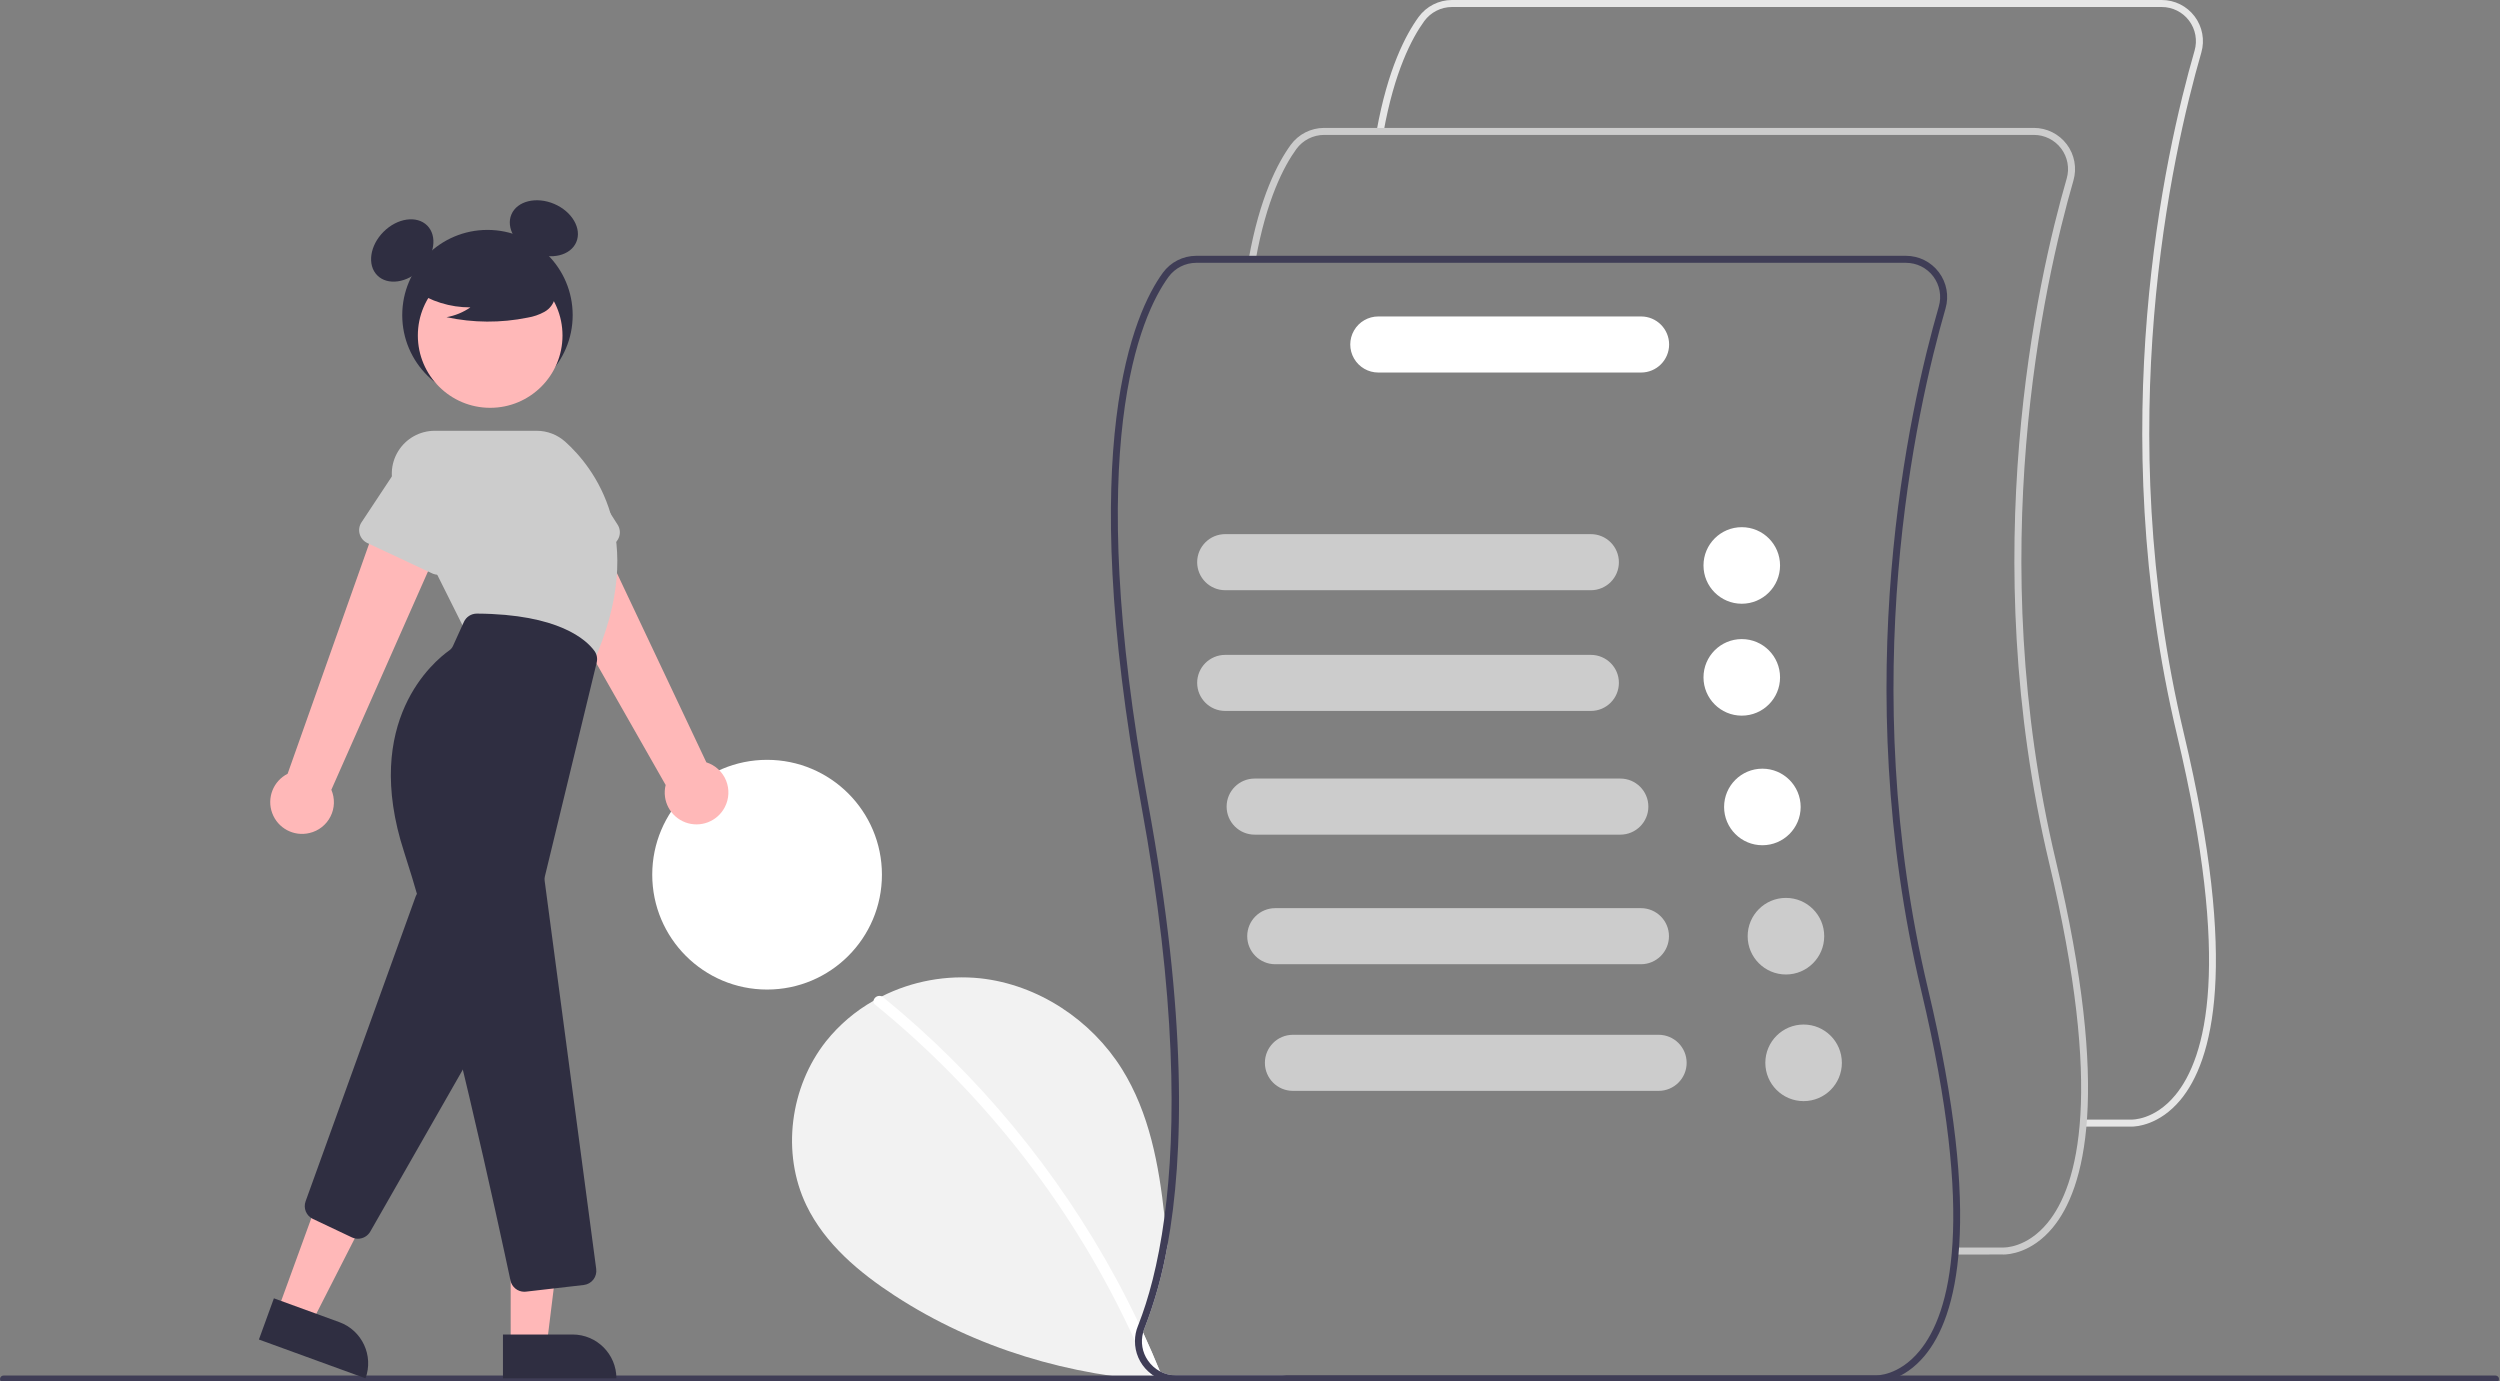 <?xml version="1.0" encoding="UTF-8"?>
<svg xmlns="http://www.w3.org/2000/svg" xmlns:xlink="http://www.w3.org/1999/xlink" width="400px" height="221px" viewBox="0 0 400 221" version="1.1">
<rect x="0" y="0" width="400" height="221" fill="#808080" stroke="none"/>
<g id="surface1">
<path style=" stroke:none;fill-rule:nonzero;fill:rgb(94.902%,94.902%,94.902%);fill-opacity:1;" d="M 205.75 220.078 C 199.43 221.008 193.031 221.316 186.648 221 C 171.262 220.223 156.129 215.746 143.195 207.328 C 137.461 203.598 131.992 199.012 129.023 192.855 C 124.996 184.488 126.402 173.902 132.156 166.617 C 134.254 163.988 136.836 161.785 139.762 160.129 C 140.195 159.883 140.637 159.648 141.086 159.422 C 145.957 156.969 151.434 155.969 156.859 156.531 C 166.082 157.543 174.598 163.176 179.516 171.051 C 183.898 178.074 185.426 186.355 186.324 194.66 C 186.492 196.223 186.641 197.793 186.781 199.352 C 185.996 203.871 184.766 208.301 183.102 212.574 C 183.016 212.781 182.949 212.996 182.895 213.215 C 183.836 215.262 184.734 217.324 185.586 219.406 C 186.383 219.84 187.281 220.066 188.191 220.066 L 205.711 220.066 Z M 205.75 220.078 "/>
<path style=" stroke:none;fill-rule:nonzero;fill:rgb(100%,100%,100%);fill-opacity:1;" d="M 185.223 220.477 C 184.988 220.582 184.719 220.586 184.48 220.492 C 184.242 220.398 184.051 220.215 183.949 219.977 C 183.875 219.797 183.805 219.621 183.727 219.441 C 183.051 217.793 182.34 216.156 181.594 214.539 C 172.062 193.664 157.848 175.262 140.055 160.773 C 139.844 160.629 139.734 160.379 139.762 160.129 C 139.812 159.84 139.996 159.594 140.254 159.453 C 140.512 159.316 140.816 159.305 141.086 159.422 C 141.156 159.453 141.223 159.496 141.281 159.543 C 148.898 165.746 155.883 172.684 162.137 180.254 C 168.391 187.816 173.898 195.969 178.582 204.598 C 179.859 206.953 181.074 209.344 182.219 211.766 C 182.445 212.246 182.672 212.73 182.895 213.215 C 183.836 215.262 184.734 217.324 185.586 219.406 C 185.598 219.441 185.613 219.477 185.629 219.512 C 185.715 219.691 185.719 219.902 185.645 220.086 C 185.566 220.27 185.41 220.414 185.223 220.477 Z M 185.223 220.477 "/>
<path style=" stroke:none;fill-rule:nonzero;fill:rgb(100%,100%,100%);fill-opacity:1;" d="M 141.109 139.949 C 141.109 150.102 132.883 158.328 122.734 158.328 C 112.586 158.328 104.359 150.102 104.359 139.949 C 104.359 129.801 112.586 121.574 122.734 121.574 C 132.883 121.574 141.109 129.801 141.109 139.949 Z M 141.109 139.949 "/>
<path style=" stroke:none;fill-rule:nonzero;fill:rgb(100%,100%,100%);fill-opacity:1;" d="M 120.914 146.961 C 120.5 146.961 120.098 146.828 119.766 146.582 L 119.746 146.566 L 115.426 143.258 C 114.586 142.613 114.426 141.41 115.07 140.566 C 115.715 139.727 116.922 139.566 117.762 140.211 L 120.559 142.355 L 127.168 133.734 C 127.812 132.895 129.016 132.734 129.859 133.383 L 129.816 133.438 L 129.859 133.383 C 130.699 134.027 130.855 135.23 130.215 136.07 L 122.438 146.211 C 122.074 146.688 121.512 146.965 120.914 146.961 Z M 120.914 146.961 "/>
<path style=" stroke:none;fill-rule:nonzero;fill:rgb(24.706%,23.922%,33.725%);fill-opacity:1;" d="M 399.285 221.207 L 0.562 221.207 C 0.25 221.207 0 220.957 0 220.648 C 0 220.34 0.25 220.086 0.562 220.086 L 399.285 220.086 C 399.594 220.086 399.844 220.34 399.844 220.648 C 399.844 220.957 399.594 221.207 399.285 221.207 Z M 399.285 221.207 "/>
<path style=" stroke:none;fill-rule:nonzero;fill:rgb(18.431%,18.039%,25.49%);fill-opacity:1;" d="M 91.629 50.422 C 91.629 57.953 85.527 64.059 77.996 64.059 C 70.465 64.059 64.359 57.953 64.359 50.422 C 64.359 42.891 70.465 36.785 77.996 36.785 C 85.527 36.785 91.629 42.891 91.629 50.422 Z M 91.629 50.422 "/>
<path style=" stroke:none;fill-rule:nonzero;fill:rgb(18.431%,18.039%,25.49%);fill-opacity:1;" d="M 68.352 36.086 C 66.699 34.434 63.57 34.879 61.367 37.086 C 59.164 39.289 58.719 42.414 60.371 44.066 C 62.023 45.719 65.148 45.273 67.352 43.07 C 69.555 40.867 70.004 37.738 68.352 36.086 Z M 68.352 36.086 "/>
<path style=" stroke:none;fill-rule:nonzero;fill:rgb(18.431%,18.039%,25.49%);fill-opacity:1;" d="M 88.68 32.629 C 85.816 31.406 82.746 32.156 81.828 34.305 C 80.91 36.457 82.492 39.191 85.355 40.414 C 88.223 41.637 91.289 40.887 92.207 38.738 C 93.125 36.59 91.547 33.855 88.68 32.629 Z M 88.68 32.629 "/>
<path style=" stroke:none;fill-rule:nonzero;fill:rgb(100%,72.157%,72.157%);fill-opacity:1;" d="M 115.965 129.152 C 116.66 127.828 116.734 126.262 116.168 124.875 C 115.598 123.488 114.445 122.426 113.016 121.973 L 93.316 80.289 L 84.305 86.609 L 106.504 125.598 C 105.887 128.102 107.238 130.668 109.652 131.578 C 112.066 132.484 114.777 131.445 115.965 129.152 Z M 115.965 129.152 "/>
<path style=" stroke:none;fill-rule:nonzero;fill:rgb(80%,80%,80%);fill-opacity:1;" d="M 97.832 87.242 L 87.371 91.922 C 86.77 92.191 86.078 92.188 85.48 91.906 C 84.883 91.625 84.438 91.102 84.258 90.465 L 81.172 79.461 C 79.773 76.281 81.211 72.566 84.387 71.156 C 87.562 69.75 91.277 71.176 92.695 74.348 L 98.82 83.953 C 99.176 84.508 99.27 85.191 99.082 85.824 C 98.891 86.457 98.438 86.973 97.832 87.242 Z M 97.832 87.242 "/>
<path style=" stroke:none;fill-rule:nonzero;fill:rgb(100%,72.157%,72.157%);fill-opacity:1;" d="M 49.512 133.285 C 50.969 132.949 52.203 131.98 52.879 130.645 C 53.559 129.309 53.605 127.738 53.016 126.363 L 71.676 84.203 L 61.004 81.512 L 46.02 123.801 C 43.719 124.973 42.66 127.676 43.551 130.094 C 44.441 132.516 47.004 133.887 49.512 133.285 Z M 49.512 133.285 "/>
<path style=" stroke:none;fill-rule:nonzero;fill:rgb(100%,72.157%,72.157%);fill-opacity:1;" d="M 44.422 209.707 L 49.852 211.684 L 60.055 191.684 L 52.047 188.77 Z M 44.422 209.707 "/>
<path style=" stroke:none;fill-rule:nonzero;fill:rgb(18.431%,18.039%,25.49%);fill-opacity:1;" d="M 58.484 220.535 L 41.426 214.324 L 43.824 207.73 L 54.293 211.543 C 57.934 212.867 59.809 216.895 58.484 220.535 Z M 58.484 220.535 "/>
<path style=" stroke:none;fill-rule:nonzero;fill:rgb(18.431%,18.039%,25.49%);fill-opacity:1;" d="M 57.262 198.199 C 56.93 198.199 56.602 198.125 56.297 197.98 L 50.062 195.027 C 49 194.531 48.496 193.305 48.898 192.203 L 66.5 143.449 C 66.801 142.625 67.543 142.047 68.418 141.961 C 69.289 141.875 70.133 142.301 70.582 143.051 L 79.895 158.574 C 80.316 159.277 80.324 160.152 79.918 160.867 L 59.242 197.059 C 58.832 197.766 58.078 198.199 57.262 198.199 Z M 57.262 198.199 "/>
<path style=" stroke:none;fill-rule:nonzero;fill:rgb(100%,72.157%,72.157%);fill-opacity:1;" d="M 90 53.68 C 90 60.07 84.82 65.25 78.43 65.25 C 72.039 65.25 66.855 60.07 66.855 53.68 C 66.855 47.285 72.039 42.105 78.43 42.105 C 84.82 42.105 90 47.285 90 53.68 Z M 90 53.68 "/>
<path style=" stroke:none;fill-rule:nonzero;fill:rgb(80%,80%,80%);fill-opacity:1;" d="M 94.801 106.297 L 74.309 100.664 L 63.414 78.863 C 62.348 76.734 62.461 74.207 63.715 72.184 C 64.965 70.156 67.176 68.926 69.555 68.926 L 85.855 68.926 C 87.547 68.922 89.18 69.547 90.441 70.68 C 94.812 74.598 104 85.891 94.887 106.102 Z M 94.801 106.297 "/>
<path style=" stroke:none;fill-rule:nonzero;fill:rgb(80%,80%,80%);fill-opacity:1;" d="M 69.148 91.742 L 58.77 86.883 C 58.172 86.602 57.727 86.074 57.547 85.441 C 57.367 84.805 57.473 84.125 57.84 83.574 L 64.148 74.043 C 65.637 70.906 69.387 69.566 72.527 71.047 C 75.672 72.531 77.02 76.277 75.547 79.422 L 72.285 90.336 C 72.098 90.969 71.641 91.488 71.039 91.758 C 70.438 92.027 69.746 92.023 69.148 91.742 Z M 69.148 91.742 "/>
<path style=" stroke:none;fill-rule:nonzero;fill:rgb(100%,72.157%,72.157%);fill-opacity:1;" d="M 81.711 215.172 L 87.484 215.172 L 90.234 192.887 L 81.707 192.887 Z M 81.711 215.172 "/>
<path style=" stroke:none;fill-rule:nonzero;fill:rgb(18.431%,18.039%,25.49%);fill-opacity:1;" d="M 98.625 220.535 L 80.473 220.535 L 80.473 213.52 L 91.609 213.52 C 95.484 213.52 98.625 216.66 98.625 220.535 Z M 98.625 220.535 "/>
<path style=" stroke:none;fill-rule:nonzero;fill:rgb(18.431%,18.039%,25.49%);fill-opacity:1;" d="M 83.891 206.68 C 82.82 206.68 81.895 205.93 81.676 204.883 C 80.016 197.059 71.395 156.98 64.664 136.34 C 57.816 115.336 69.477 105.77 71.887 104.066 C 72.141 103.887 72.344 103.641 72.477 103.355 L 74.223 99.508 C 74.594 98.695 75.402 98.176 76.297 98.176 L 76.309 98.176 C 89.422 98.254 93.828 102.387 95.117 104.16 C 95.5 104.695 95.629 105.371 95.469 106.012 L 87.176 140.242 C 87.125 140.453 87.113 140.672 87.141 140.891 L 95.395 203.043 C 95.473 203.648 95.309 204.258 94.934 204.738 C 94.559 205.219 94.008 205.527 93.406 205.598 L 84.156 206.664 C 84.066 206.676 83.98 206.68 83.891 206.68 Z M 83.891 206.68 "/>
<path style=" stroke:none;fill-rule:nonzero;fill:rgb(18.431%,18.039%,25.49%);fill-opacity:1;" d="M 66.27 46.398 C 68.914 48.223 72.051 49.191 75.262 49.18 C 74.117 49.973 72.812 50.508 71.441 50.75 C 75.711 51.668 80.125 51.691 84.402 50.824 C 85.355 50.672 86.273 50.355 87.117 49.891 C 87.969 49.418 88.578 48.602 88.793 47.652 C 89.078 46.027 87.812 44.551 86.496 43.555 C 82.414 40.516 77.188 39.473 72.254 40.707 C 70.664 41.121 69.07 41.816 68.039 43.094 C 67.004 44.371 66.699 46.34 67.684 47.656 Z M 66.27 46.398 "/>
<path style=" stroke:none;fill-rule:nonzero;fill:rgb(100%,100%,100%);fill-opacity:1;" d="M 284.809 90.473 C 284.809 93.855 282.066 96.598 278.684 96.598 C 275.301 96.598 272.559 93.855 272.559 90.473 C 272.559 87.09 275.301 84.348 278.684 84.348 C 282.066 84.348 284.809 87.09 284.809 90.473 Z M 284.809 90.473 "/>
<path style=" stroke:none;fill-rule:nonzero;fill:rgb(100%,100%,100%);fill-opacity:1;" d="M 278.074 92.809 C 277.938 92.809 277.805 92.766 277.691 92.684 L 277.688 92.68 L 276.246 91.574 C 276.066 91.438 275.969 91.211 276 90.984 C 276.031 90.758 276.18 90.562 276.391 90.477 C 276.602 90.391 276.844 90.422 277.023 90.559 L 277.957 91.277 L 280.16 88.402 C 280.375 88.121 280.777 88.07 281.059 88.285 L 281.043 88.301 L 281.059 88.285 C 281.336 88.5 281.391 88.898 281.176 89.18 L 278.582 92.562 C 278.461 92.719 278.273 92.812 278.074 92.809 Z M 278.074 92.809 "/>
<path style=" stroke:none;fill-rule:nonzero;fill:rgb(100%,100%,100%);fill-opacity:1;" d="M 284.809 108.379 C 284.809 111.762 282.066 114.504 278.684 114.504 C 275.301 114.504 272.559 111.762 272.559 108.379 C 272.559 104.996 275.301 102.254 278.684 102.254 C 282.066 102.254 284.809 104.996 284.809 108.379 Z M 284.809 108.379 "/>
<path style=" stroke:none;fill-rule:nonzero;fill:rgb(100%,100%,100%);fill-opacity:1;" d="M 278.074 110.715 C 277.938 110.715 277.805 110.672 277.691 110.59 L 277.688 110.586 L 276.246 109.48 C 276.066 109.344 275.969 109.117 276 108.891 C 276.031 108.664 276.18 108.469 276.391 108.383 C 276.602 108.293 276.844 108.328 277.023 108.465 L 277.957 109.184 L 280.16 106.309 C 280.375 106.027 280.777 105.973 281.059 106.191 L 281.043 106.207 L 281.059 106.191 C 281.336 106.406 281.391 106.805 281.176 107.086 L 278.582 110.465 C 278.461 110.625 278.273 110.719 278.074 110.715 Z M 278.074 110.715 "/>
<path style=" stroke:none;fill-rule:nonzero;fill:rgb(100%,100%,100%);fill-opacity:1;" d="M 288.105 129.113 C 288.105 132.496 285.363 135.238 281.98 135.238 C 278.598 135.238 275.855 132.496 275.855 129.113 C 275.855 125.73 278.598 122.988 281.98 122.988 C 285.363 122.988 288.105 125.73 288.105 129.113 Z M 288.105 129.113 "/>
<path style=" stroke:none;fill-rule:nonzero;fill:rgb(100%,100%,100%);fill-opacity:1;" d="M 281.375 131.449 C 281.234 131.449 281.102 131.406 280.992 131.324 L 280.984 131.316 L 279.543 130.215 C 279.363 130.078 279.27 129.852 279.297 129.625 C 279.328 129.398 279.477 129.203 279.688 129.117 C 279.898 129.027 280.141 129.059 280.324 129.199 L 281.254 129.914 L 283.457 127.043 C 283.672 126.762 284.074 126.707 284.355 126.922 L 284.34 126.941 L 284.355 126.922 C 284.637 127.137 284.688 127.539 284.473 127.82 L 281.883 131.199 C 281.762 131.359 281.574 131.449 281.375 131.449 Z M 281.375 131.449 "/>
<path style=" stroke:none;fill-rule:nonzero;fill:rgb(90.196%,90.196%,90.196%);fill-opacity:1;" d="M 341.039 180.258 C 340.977 180.258 340.938 180.258 340.922 180.258 L 333.32 180.258 L 333.32 179.137 L 340.949 179.137 C 341.129 179.141 344.734 179.242 348.055 175.211 C 353.004 169.207 357.07 154.332 348.324 117.602 C 336.566 68.207 346.371 24.57 351.133 8.102 C 351.609 6.449 351.281 4.672 350.246 3.297 C 349.215 1.926 347.594 1.121 345.875 1.121 L 232.312 1.121 C 230.562 1.125 228.918 1.961 227.883 3.375 C 225.867 6.152 223.098 11.484 221.367 21.125 L 220.262 20.926 C 222.031 11.074 224.891 5.586 226.977 2.715 C 228.223 1.012 230.203 0.004 232.312 0 L 345.875 0 C 347.945 -0.004 349.898 0.969 351.145 2.625 C 352.391 4.281 352.785 6.422 352.211 8.414 C 347.473 24.797 337.719 68.207 349.414 117.34 C 358.281 154.59 354.02 169.785 348.883 175.973 C 345.492 180.051 341.758 180.258 341.039 180.258 Z M 341.039 180.258 "/>
<path style=" stroke:none;fill-rule:nonzero;fill:rgb(80%,80%,80%);fill-opacity:1;" d="M 320.578 200.723 C 320.516 200.723 320.477 200.723 320.461 200.719 L 312.859 200.723 L 312.859 199.602 L 320.488 199.602 C 320.668 199.605 324.27 199.707 327.594 195.676 C 332.543 189.668 336.605 174.797 327.863 138.066 C 316.105 88.672 325.91 45.035 330.672 28.566 C 331.148 26.914 330.82 25.137 329.785 23.762 C 328.75 22.391 327.133 21.582 325.414 21.586 L 211.852 21.586 C 210.102 21.59 208.457 22.426 207.422 23.84 C 205.406 26.617 202.637 31.949 200.906 41.59 L 199.801 41.391 C 201.57 31.539 204.43 26.051 206.516 23.18 C 207.762 21.477 209.742 20.469 211.852 20.465 L 325.414 20.465 C 327.484 20.461 329.438 21.434 330.684 23.09 C 331.93 24.742 332.324 26.887 331.75 28.879 C 327.012 45.262 317.258 88.672 328.953 137.805 C 337.82 175.055 333.559 190.25 328.422 196.438 C 325.031 200.516 321.297 200.723 320.578 200.723 Z M 320.578 200.723 "/>
<path style=" stroke:none;fill-rule:nonzero;fill:rgb(24.706%,23.922%,33.725%);fill-opacity:1;" d="M 308.492 158.273 C 296.793 109.137 306.551 65.727 311.289 49.344 C 311.863 47.355 311.465 45.211 310.219 43.559 C 308.973 41.902 307.023 40.93 304.953 40.93 L 191.391 40.93 C 189.281 40.934 187.297 41.941 186.055 43.645 C 181.473 49.949 171.961 70.855 182.582 128.707 C 188.266 159.656 188.18 180.758 186.324 194.66 C 185.281 202.484 183.676 208.027 182.219 211.766 L 182.066 212.16 C 181.758 212.918 181.598 213.723 181.594 214.539 C 181.57 216.402 182.348 218.188 183.727 219.441 C 184.172 219.855 184.676 220.207 185.223 220.477 C 185.676 220.707 186.152 220.883 186.648 221 C 187.152 221.125 187.672 221.184 188.191 221.184 L 300 221.184 C 300.016 221.184 300.055 221.188 300.121 221.188 C 300.836 221.188 304.57 220.98 307.961 216.902 C 313.094 210.715 317.359 195.52 308.492 158.273 Z M 307.129 216.141 C 303.809 220.176 300.203 220.07 300.031 220.066 L 188.191 220.066 C 186.371 220.066 184.672 219.164 183.652 217.66 C 182.758 216.363 182.48 214.734 182.895 213.215 C 182.949 212.996 183.016 212.781 183.102 212.574 C 184.766 208.301 185.996 203.871 186.781 199.352 C 189.438 184.863 189.934 162.504 183.688 128.504 C 173.141 71.082 182.465 50.492 186.961 44.305 C 187.996 42.891 189.637 42.055 191.391 42.051 L 304.953 42.051 C 306.672 42.051 308.289 42.855 309.324 44.227 C 310.355 45.602 310.688 47.379 310.211 49.031 C 305.449 65.5 295.645 109.137 307.402 158.531 C 316.148 195.262 312.082 210.133 307.129 216.141 Z M 307.129 216.141 "/>
<path style=" stroke:none;fill-rule:nonzero;fill:rgb(80%,80%,80%);fill-opacity:1;" d="M 254.539 94.434 L 196.031 94.434 C 193.555 94.434 191.547 92.422 191.547 89.945 C 191.547 87.469 193.555 85.461 196.031 85.461 L 254.539 85.461 C 257.016 85.461 259.023 87.469 259.023 89.945 C 259.023 92.422 257.016 94.434 254.539 94.434 Z M 254.539 94.434 "/>
<path style=" stroke:none;fill-rule:nonzero;fill:rgb(80%,80%,80%);fill-opacity:1;" d="M 254.539 113.75 L 196.031 113.75 C 193.555 113.75 191.547 111.742 191.547 109.266 C 191.547 106.789 193.555 104.781 196.031 104.781 L 254.539 104.781 C 257.016 104.781 259.023 106.789 259.023 109.266 C 259.023 111.742 257.016 113.75 254.539 113.75 Z M 254.539 113.75 "/>
<path style=" stroke:none;fill-rule:nonzero;fill:rgb(80%,80%,80%);fill-opacity:1;" d="M 259.254 133.543 L 200.742 133.543 C 198.266 133.543 196.258 131.535 196.258 129.059 C 196.258 126.578 198.266 124.57 200.742 124.57 L 259.254 124.57 C 261.73 124.57 263.738 126.578 263.738 129.059 C 263.738 131.535 261.73 133.543 259.254 133.543 Z M 259.254 133.543 "/>
<path style=" stroke:none;fill-rule:nonzero;fill:rgb(80%,80%,80%);fill-opacity:1;" d="M 262.551 154.277 L 204.039 154.277 C 201.562 154.277 199.555 152.27 199.555 149.789 C 199.555 147.312 201.562 145.305 204.039 145.305 L 262.551 145.305 C 265.027 145.305 267.035 147.312 267.035 149.789 C 267.035 152.27 265.027 154.277 262.551 154.277 Z M 262.551 154.277 "/>
<path style=" stroke:none;fill-rule:nonzero;fill:rgb(100%,100%,100%);fill-opacity:1;" d="M 262.574 59.605 L 220.531 59.605 C 218.926 59.605 217.445 58.75 216.645 57.363 C 215.84 55.973 215.84 54.262 216.645 52.875 C 217.445 51.488 218.926 50.633 220.531 50.633 L 262.574 50.633 C 265.051 50.633 267.059 52.641 267.059 55.117 C 267.059 57.598 265.051 59.605 262.574 59.605 Z M 262.574 59.605 "/>
<path style=" stroke:none;fill-rule:nonzero;fill:rgb(80%,80%,80%);fill-opacity:1;" d="M 291.875 149.789 C 291.875 153.176 289.133 155.918 285.75 155.918 C 282.367 155.918 279.625 153.176 279.625 149.789 C 279.625 146.406 282.367 143.664 285.75 143.664 C 289.133 143.664 291.875 146.406 291.875 149.789 Z M 291.875 149.789 "/>
<path style=" stroke:none;fill-rule:nonzero;fill:rgb(80%,80%,80%);fill-opacity:1;" d="M 265.375 174.539 L 206.867 174.539 C 204.391 174.539 202.383 172.531 202.383 170.055 C 202.383 167.574 204.391 165.566 206.867 165.566 L 265.375 165.566 C 267.855 165.566 269.863 167.574 269.863 170.055 C 269.863 172.531 267.855 174.539 265.375 174.539 Z M 265.375 174.539 "/>
<path style=" stroke:none;fill-rule:nonzero;fill:rgb(80%,80%,80%);fill-opacity:1;" d="M 294.699 170.055 C 294.699 173.438 291.957 176.18 288.578 176.18 C 285.195 176.18 282.453 173.438 282.453 170.055 C 282.453 166.668 285.195 163.926 288.578 163.926 C 291.957 163.926 294.699 166.668 294.699 170.055 Z M 294.699 170.055 "/>
</g>
</svg>
